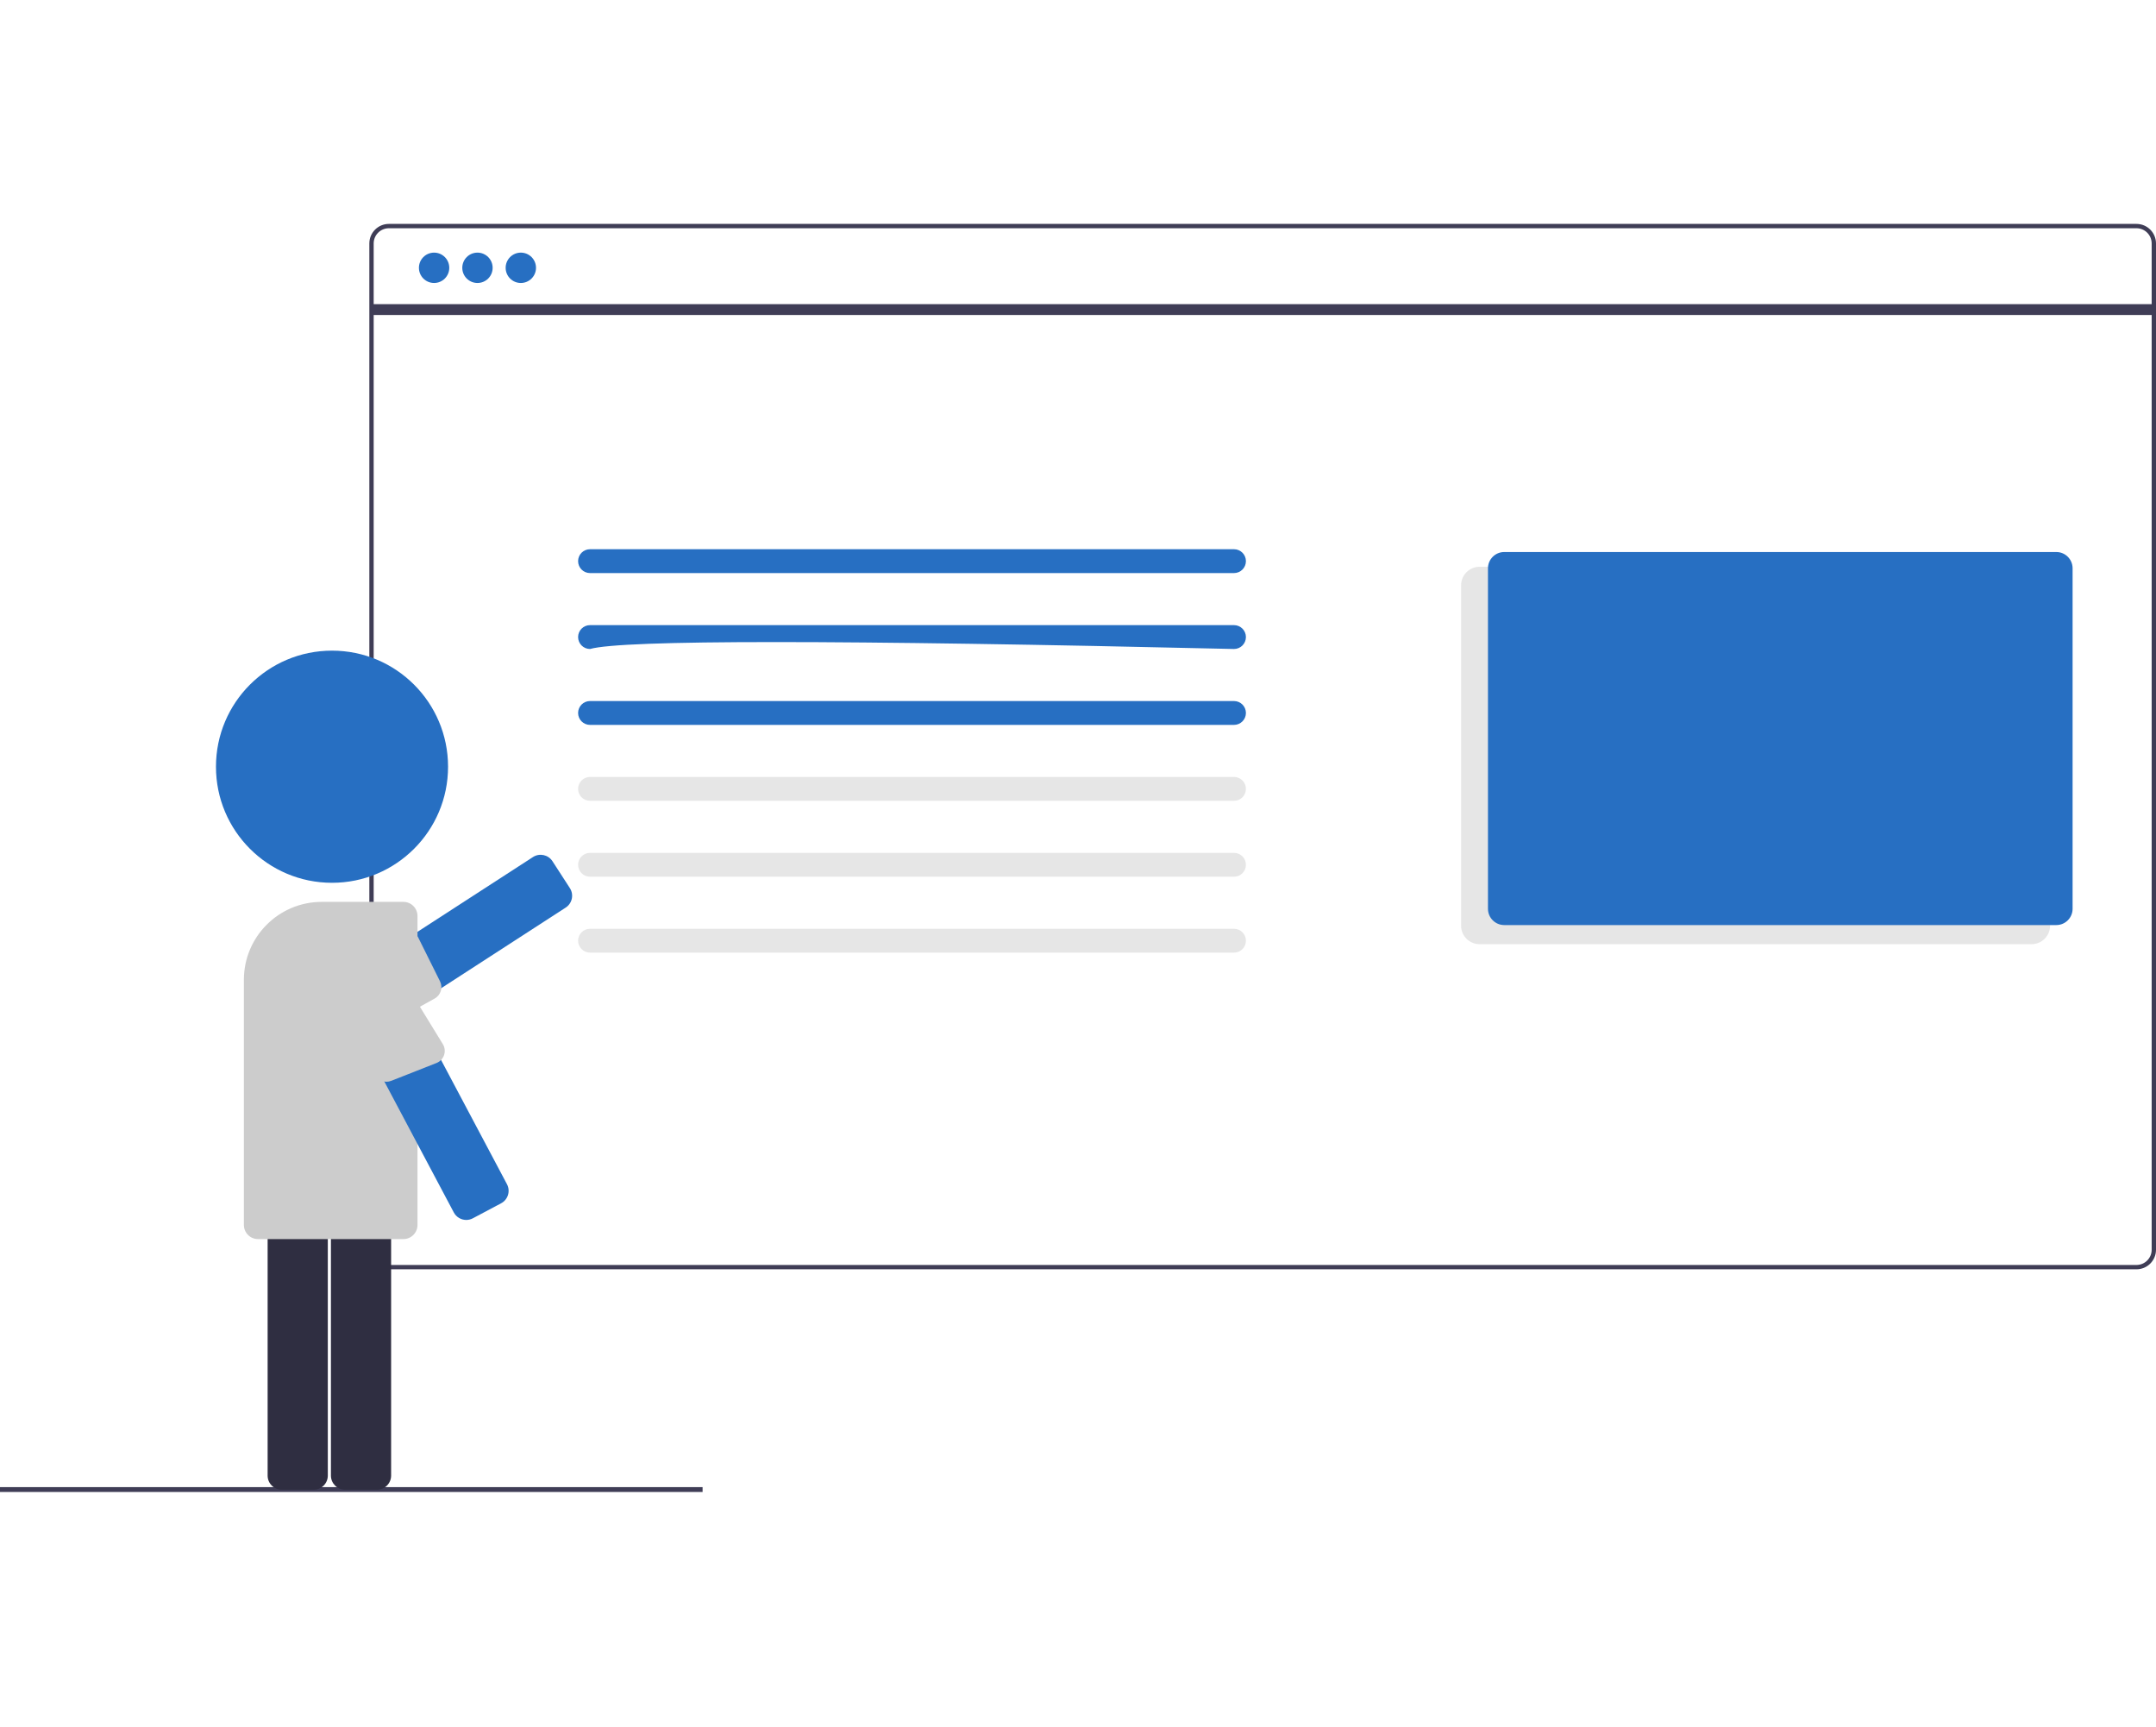 <?xml version="1.0" encoding="UTF-8" standalone="no"?><!-- Generator: Gravit.io --><svg xmlns="http://www.w3.org/2000/svg" xmlns:xlink="http://www.w3.org/1999/xlink" style="isolation:isolate" viewBox="0 0 500.339 400.7" width="500.339pt" height="400.7pt"><defs><clipPath id="_clipPath_U457IVmiUNr0xz3s3CwWENeLzUrJaQWG"><rect width="500.339" height="400.7"/></clipPath></defs><g clip-path="url(#_clipPath_U457IVmiUNr0xz3s3CwWENeLzUrJaQWG)"><rect x="0" y="345.019" width="163.049" height="1.128" transform="matrix(1,0,0,1,0,0)" fill="rgb(63,61,86)"/><path d=" M 495.81 294.484 L 90.241 294.484 C 87.741 294.481 85.715 292.455 85.713 289.955 L 85.713 56.476 C 85.715 53.976 87.741 51.95 90.241 51.947 L 495.81 51.947 C 498.31 51.95 500.336 53.976 500.339 56.476 L 500.339 289.955 C 500.336 292.455 498.31 294.481 495.81 294.484 Z  M 90.241 52.953 C 88.297 52.956 86.721 54.531 86.719 56.476 L 86.719 289.955 C 86.721 291.899 88.297 293.475 90.241 293.477 L 495.81 293.477 C 497.755 293.475 499.33 291.899 499.333 289.955 L 499.333 56.476 C 499.33 54.531 497.755 52.956 495.81 52.953 L 90.241 52.953 Z " fill="rgb(63,61,86)"/><path d=" M 77.542 244.723 C 76.431 244.725 75.395 244.163 74.791 243.231 L 70.756 236.996 C 69.777 235.479 70.21 233.456 71.725 232.473 L 123.688 198.838 C 125.205 197.859 127.229 198.293 128.211 199.807 L 132.247 206.042 C 132.718 206.77 132.881 207.656 132.699 208.504 C 132.518 209.352 132.006 210.094 131.278 210.565 L 79.314 244.199 C 78.787 244.542 78.171 244.724 77.542 244.723 L 77.542 244.723 Z " fill="rgb(39,111,194)"/><path d=" M 79.162 243.783 L 100.884 231.654 C 102.291 230.868 102.833 229.115 102.115 227.672 L 97.083 217.562 C 96.68 216.753 95.937 216.167 95.056 215.965 C 94.176 215.762 93.251 215.965 92.536 216.516 L 71.842 232.478 C 70.445 233.385 70.045 235.251 70.947 236.652 L 74.983 242.888 C 75.891 244.288 77.761 244.688 79.162 243.783 L 79.162 243.783 Z " fill="rgb(204,204,204)"/><circle vector-effect="non-scaling-stroke" cx="100.74" cy="62.132" r="3.522" fill="rgb(39,111,194)"/><circle vector-effect="non-scaling-stroke" cx="110.804" cy="62.132" r="3.522" fill="rgb(39,111,194)"/><circle vector-effect="non-scaling-stroke" cx="120.868" cy="62.132" r="3.522" fill="rgb(39,111,194)"/><rect x="86.216" y="70.565" width="413.62" height="2.516" transform="matrix(1,0,0,1,0,0)" fill="rgb(63,61,86)"/><path d=" M 471.476 219.053 L 343.352 219.053 C 340.991 219.05 339.078 217.137 339.075 214.776 L 339.075 135.776 C 339.078 133.415 340.991 131.501 343.352 131.498 L 471.476 131.498 C 473.837 131.501 475.75 133.415 475.753 135.776 L 475.753 214.776 C 475.75 217.137 473.837 219.05 471.476 219.053 Z " fill="rgb(230,230,230)"/><path d=" M 349.085 128.072 C 347.001 128.074 345.313 129.762 345.311 131.846 L 345.311 210.846 C 345.313 212.929 347.001 214.618 349.085 214.62 L 477.209 214.62 C 479.292 214.618 480.98 212.929 480.983 210.846 L 480.983 131.846 C 480.98 129.762 479.292 128.074 477.209 128.072 L 349.085 128.072 Z " fill="rgb(39,111,194)"/><path d=" M 136.926 127.421 C 135.397 127.421 134.158 128.66 134.158 130.188 C 134.158 131.717 135.397 132.956 136.926 132.956 L 286.373 132.956 C 287.901 132.956 289.14 131.717 289.14 130.188 C 289.14 128.66 287.901 127.421 286.373 127.421 L 136.926 127.421 Z " fill="rgb(39,111,194)"/><path d=" M 136.926 145.033 C 135.397 145.033 134.158 146.272 134.158 147.8 C 134.158 149.329 135.397 150.568 136.926 150.568 C 144.551 148.424 194.377 148.434 286.373 150.568 C 287.901 150.568 289.14 149.329 289.14 147.8 C 289.14 146.272 287.901 145.033 286.373 145.033 L 136.926 145.033 Z " fill="rgb(39,111,194)"/><path d=" M 136.926 162.644 C 135.397 162.644 134.158 163.883 134.158 165.412 C 134.158 166.94 135.397 168.179 136.926 168.179 L 286.373 168.179 C 287.901 168.179 289.14 166.94 289.14 165.412 C 289.14 163.883 287.901 162.644 286.373 162.644 L 136.926 162.644 Z " fill="rgb(39,111,194)"/><path d=" M 136.926 180.256 C 135.397 180.256 134.158 181.495 134.158 183.023 C 134.158 184.552 135.397 185.791 136.926 185.791 L 286.373 185.791 C 287.901 185.791 289.14 184.552 289.14 183.023 C 289.14 181.495 287.901 180.256 286.373 180.256 L 136.926 180.256 Z " fill="rgb(230,230,230)"/><path d=" M 136.926 197.867 C 135.397 197.867 134.158 199.106 134.158 200.635 C 134.158 202.163 135.397 203.402 136.926 203.402 L 286.373 203.402 C 287.901 203.402 289.14 202.163 289.14 200.635 C 289.14 199.106 287.901 197.867 286.373 197.867 L 136.926 197.867 Z " fill="rgb(230,230,230)"/><path d=" M 136.926 215.479 C 135.397 215.479 134.158 216.718 134.158 218.246 C 134.158 219.775 135.397 221.014 136.926 221.014 L 286.373 221.014 C 287.901 221.014 289.14 219.775 289.14 218.246 C 289.14 216.718 287.901 215.479 286.373 215.479 L 136.926 215.479 Z " fill="rgb(230,230,230)"/><circle vector-effect="non-scaling-stroke" cx="77.049" cy="177.882" r="26.93" fill="rgb(39,111,194)"/><path d=" M 72.805 345.618 L 65.378 345.618 C 63.573 345.615 62.11 344.152 62.108 342.347 L 62.108 280.447 C 62.11 278.642 63.573 277.179 65.378 277.177 L 72.805 277.177 C 74.611 277.179 76.074 278.642 76.076 280.447 L 76.076 342.347 C 76.074 344.152 74.611 345.615 72.805 345.618 L 72.805 345.618 Z " fill="rgb(47,46,65)"/><path d=" M 87.495 345.618 L 80.068 345.618 C 78.262 345.615 76.799 344.152 76.797 342.347 L 76.797 280.447 C 76.799 278.642 78.262 277.179 80.068 277.177 L 87.495 277.177 C 89.3 277.179 90.763 278.642 90.765 280.447 L 90.765 342.347 C 90.763 344.152 89.3 345.615 87.495 345.618 L 87.495 345.618 Z " fill="rgb(47,46,65)"/><path d=" M 93.615 287.473 L 59.87 287.473 C 58.065 287.471 56.601 286.008 56.599 284.202 L 56.599 227.292 C 56.611 217.327 64.687 209.251 74.652 209.239 L 93.615 209.239 C 95.421 209.241 96.884 210.705 96.886 212.51 L 96.886 284.202 C 96.884 286.008 95.421 287.471 93.615 287.473 L 93.615 287.473 Z " fill="rgb(204,204,204)"/><path d=" M 108.208 283.033 C 106.996 283.031 105.883 282.363 105.314 281.293 L 76.298 226.616 C 75.453 225.02 76.06 223.042 77.654 222.194 L 84.214 218.713 C 85.81 217.868 87.788 218.475 88.637 220.068 L 117.653 274.745 C 118.497 276.341 117.89 278.319 116.297 279.168 L 109.736 282.649 C 109.266 282.9 108.741 283.032 108.208 283.033 L 108.208 283.033 Z " fill="rgb(39,111,194)"/><path d=" M 74.21 226.5 L 86.932 249.19 C 87.593 250.66 89.292 251.351 90.792 250.76 L 101.299 246.621 C 102.14 246.29 102.788 245.6 103.066 244.74 C 103.343 243.881 103.222 242.942 102.734 242.182 L 88.621 219.179 C 87.838 217.709 86.013 217.149 84.54 217.926 L 75.463 222.414 C 73.99 223.198 73.429 225.026 74.21 226.5 Z " fill="rgb(204,204,204)"/></g></svg>